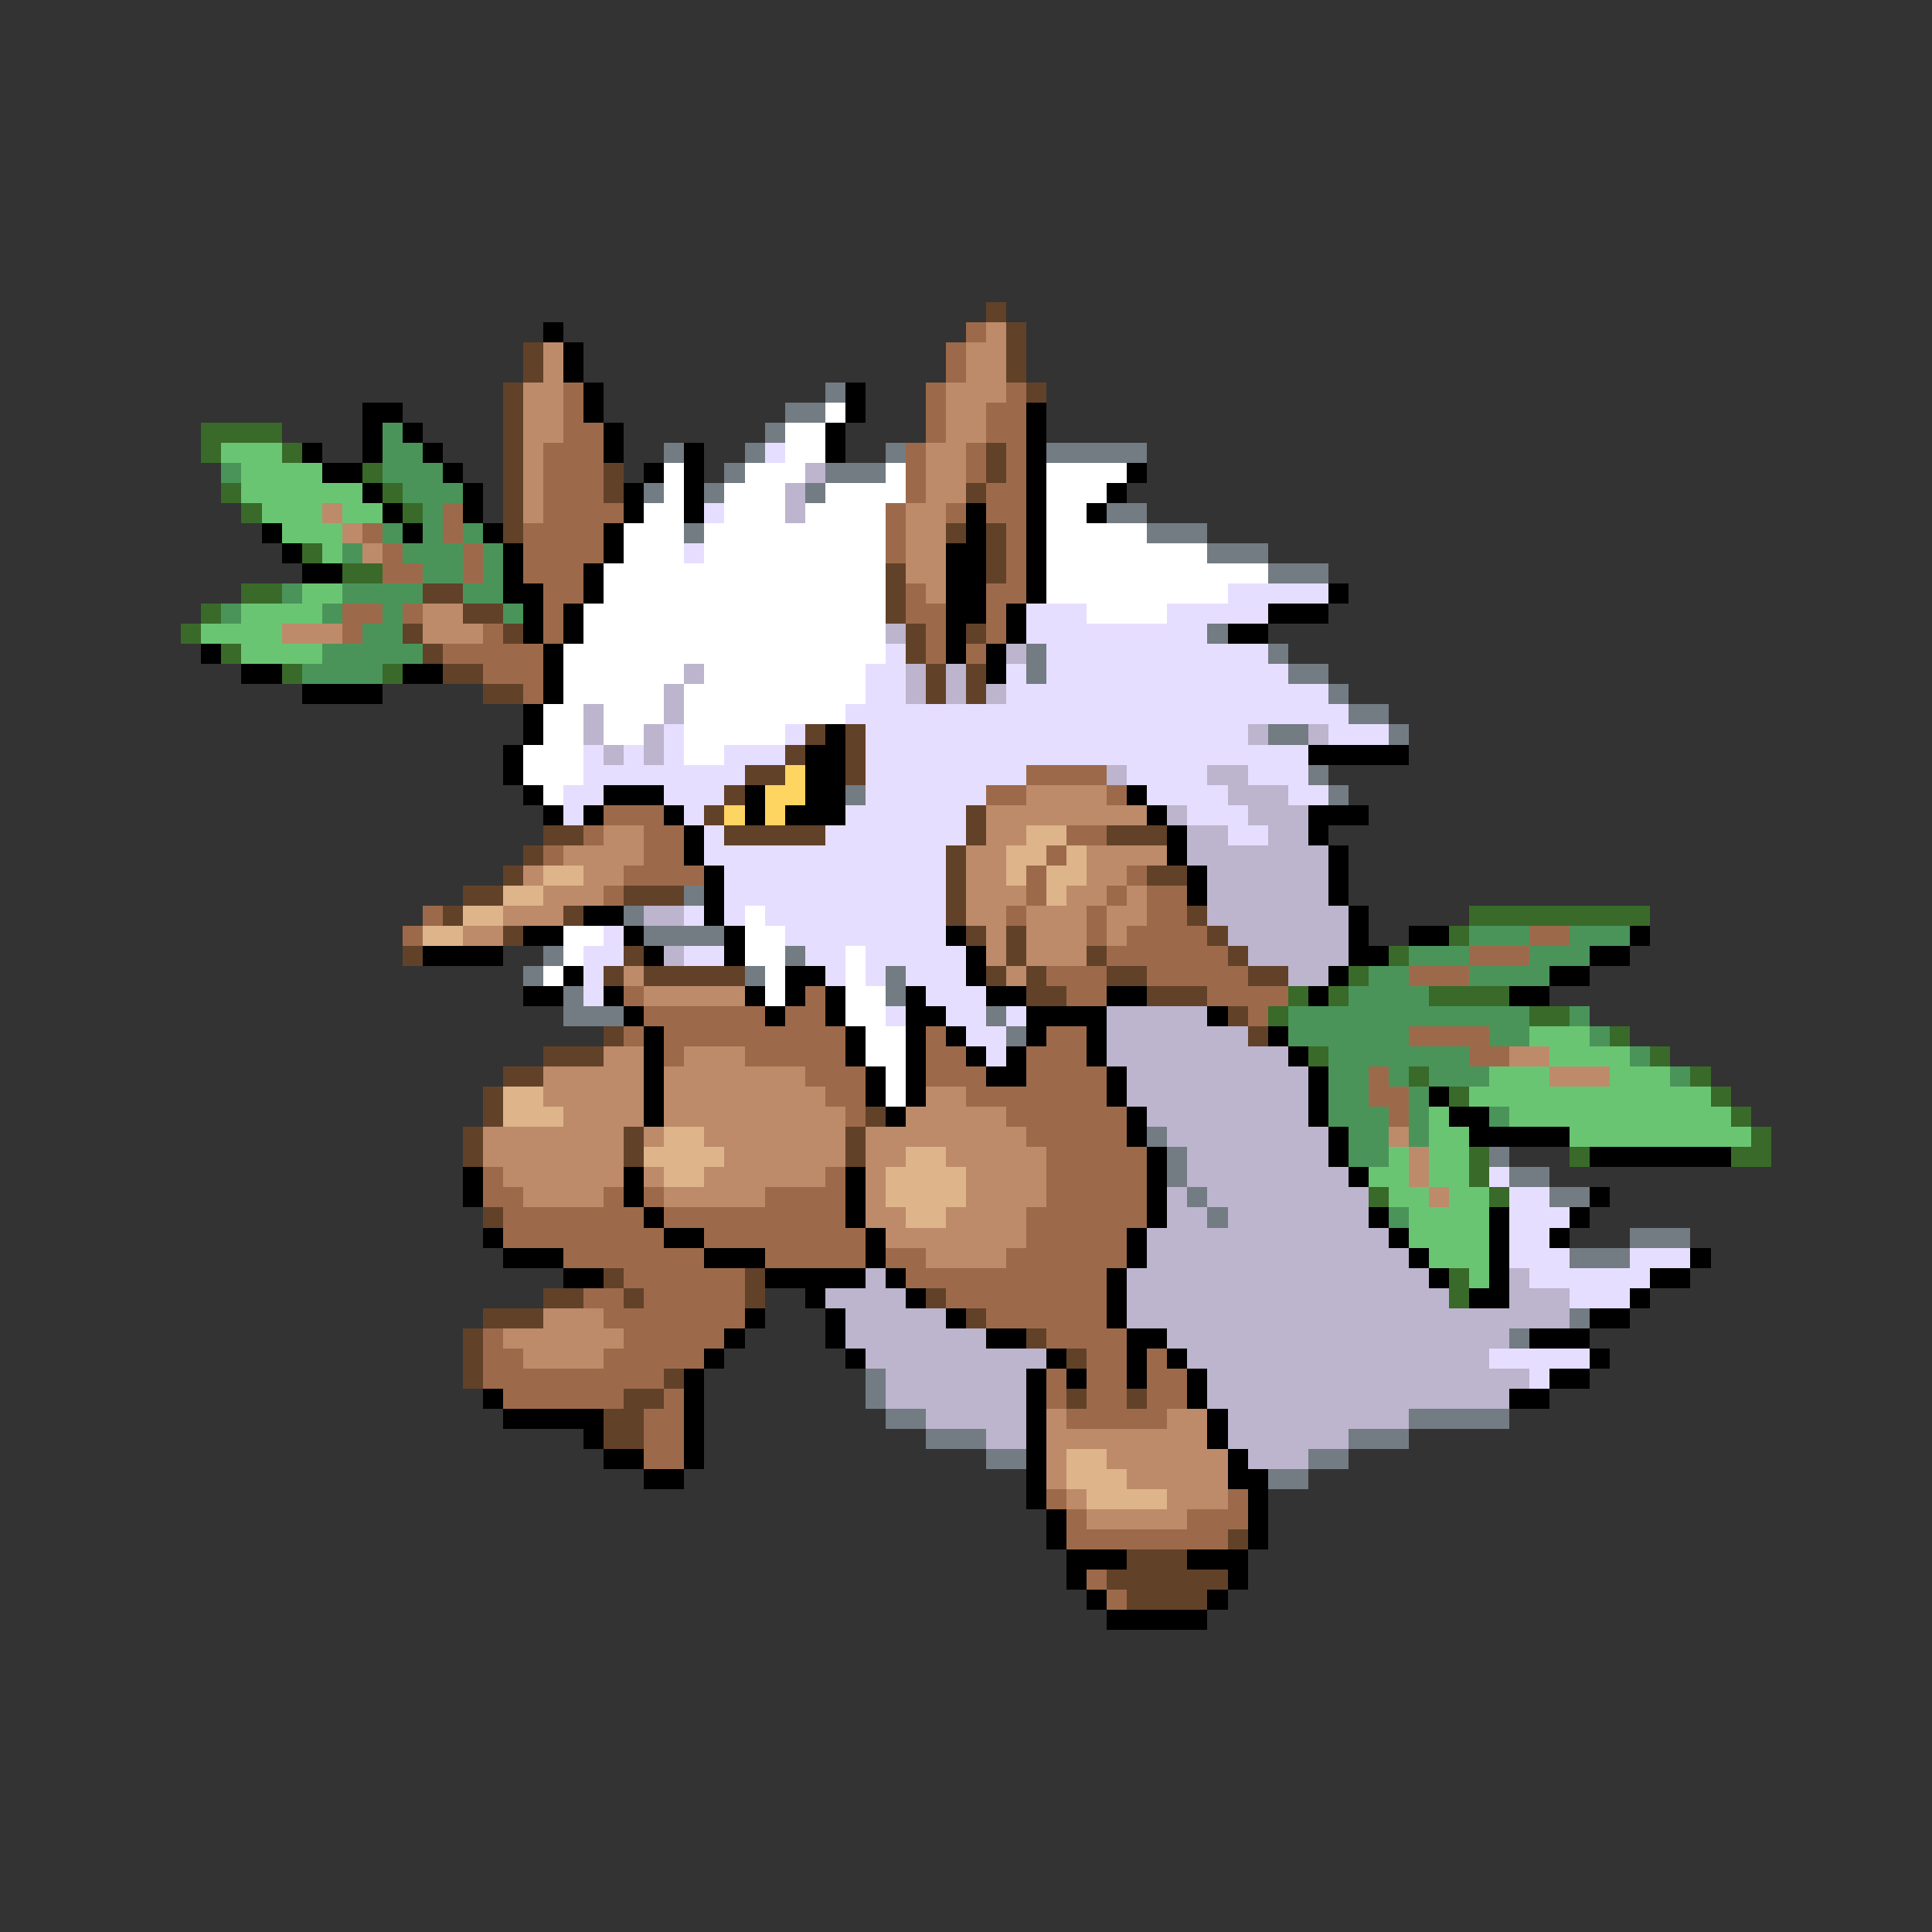 <svg xmlns="http://www.w3.org/2000/svg" viewBox="0 -0.5 96 96" shape-rendering="crispEdges">
<rect x="0" y="-0.5" width="96" height="96" fill="#333333" stroke="none"/>
<path stroke="#624129" d="M49 15h1M50 16h1M26 17h1M50 17h1M26 18h1M50 18h1M25 19h1M51 19h1M25 20h1M25 21h1M25 22h1M49 22h1M25 23h1M30 23h1M49 23h1M25 24h1M30 24h1M48 24h1M25 25h1M25 26h1M47 26h1M49 26h1M49 27h1M44 28h1M49 28h1M21 29h2M44 29h1M23 30h2M44 30h1M20 31h1M25 31h1M45 31h1M48 31h1M21 32h1M45 32h1M22 33h2M46 33h1M48 33h1M24 34h2M46 34h1M48 34h1M40 36h1M42 36h1M39 37h1M42 37h1M37 38h2M42 38h1M36 39h1M35 40h1M48 40h1M27 41h2M36 41h5M48 41h1M55 41h3M26 42h1M47 42h1M25 43h1M47 43h1M57 43h2M23 44h2M31 44h3M47 44h1M22 45h1M28 45h1M47 45h1M59 45h1M25 46h1M48 46h1M50 46h1M60 46h1M20 47h1M31 47h1M50 47h1M54 47h1M61 47h1M30 48h1M32 48h5M49 48h1M51 48h1M55 48h2M62 48h2M51 49h2M57 49h3M61 50h1M30 51h1M62 51h1M27 52h3M25 53h2M24 54h1M24 55h1M43 55h1M23 56h1M31 56h1M42 56h1M23 57h1M31 57h1M42 57h1M24 60h1M30 63h1M37 63h1M27 64h2M31 64h1M37 64h1M46 64h1M24 65h3M48 65h1M23 66h1M51 66h1M23 67h1M53 67h1M23 68h1M33 68h1M31 69h2M53 69h1M56 69h1M30 70h2M30 71h2M61 76h1M56 77h3M55 78h6M56 79h4" />
<path stroke="#000000" d="M27 16h1M28 17h1M28 18h1M29 19h1M42 19h1M18 20h2M29 20h1M42 20h1M51 20h1M18 21h1M20 21h1M30 21h1M41 21h1M51 21h1M15 22h1M18 22h1M21 22h1M30 22h1M34 22h1M41 22h1M51 22h1M16 23h2M22 23h1M32 23h1M34 23h1M51 23h1M56 23h1M18 24h1M23 24h1M31 24h1M34 24h1M51 24h1M55 24h1M19 25h1M23 25h1M31 25h1M34 25h1M48 25h1M51 25h1M54 25h1M13 26h1M20 26h1M24 26h1M30 26h1M48 26h1M51 26h1M14 27h1M25 27h1M30 27h1M47 27h2M51 27h1M15 28h2M25 28h1M29 28h1M47 28h2M51 28h1M25 29h2M29 29h1M47 29h2M51 29h1M66 29h1M26 30h1M28 30h1M47 30h2M50 30h1M63 30h3M26 31h1M28 31h1M47 31h1M50 31h1M61 31h2M10 32h1M27 32h1M47 32h1M49 32h1M12 33h2M20 33h2M27 33h1M49 33h1M15 34h4M27 34h1M26 35h1M26 36h1M41 36h1M25 37h1M40 37h2M65 37h5M25 38h1M40 38h2M26 39h1M30 39h3M37 39h1M40 39h2M56 39h1M27 40h1M29 40h1M33 40h1M37 40h1M39 40h3M57 40h1M65 40h3M34 41h1M58 41h1M65 41h1M34 42h1M58 42h1M66 42h1M35 43h1M59 43h1M66 43h1M35 44h1M59 44h1M66 44h1M29 45h2M35 45h1M67 45h1M26 46h2M31 46h1M36 46h1M47 46h1M67 46h1M70 46h2M81 46h1M21 47h4M32 47h1M36 47h1M48 47h1M67 47h2M79 47h2M28 48h1M39 48h2M48 48h1M66 48h1M77 48h2M26 49h2M30 49h1M37 49h1M39 49h1M41 49h1M45 49h1M49 49h2M55 49h2M65 49h1M75 49h2M31 50h1M38 50h1M41 50h1M45 50h2M51 50h4M60 50h1M32 51h1M42 51h1M45 51h1M47 51h1M51 51h1M54 51h1M63 51h1M32 52h1M42 52h1M45 52h1M48 52h1M50 52h1M54 52h1M64 52h1M32 53h1M43 53h1M45 53h1M49 53h2M55 53h1M65 53h1M32 54h1M43 54h1M45 54h1M55 54h1M65 54h1M71 54h1M32 55h1M44 55h1M56 55h1M65 55h1M72 55h2M56 56h1M66 56h1M73 56h5M57 57h1M66 57h1M79 57h7M23 58h1M31 58h1M42 58h1M57 58h1M67 58h1M23 59h1M31 59h1M42 59h1M57 59h1M79 59h1M32 60h1M42 60h1M57 60h1M68 60h1M74 60h1M78 60h1M24 61h1M33 61h2M43 61h1M56 61h1M69 61h1M74 61h1M77 61h1M25 62h3M35 62h3M43 62h1M56 62h1M70 62h1M74 62h1M84 62h1M28 63h2M38 63h5M44 63h1M55 63h1M71 63h1M74 63h1M82 63h2M40 64h1M45 64h1M55 64h1M73 64h2M81 64h1M37 65h1M41 65h1M47 65h1M55 65h1M79 65h2M36 66h1M41 66h1M49 66h2M56 66h2M76 66h3M35 67h1M42 67h1M52 67h1M56 67h1M58 67h1M79 67h1M34 68h1M51 68h1M53 68h1M56 68h1M59 68h1M77 68h2M24 69h1M34 69h1M51 69h1M59 69h1M75 69h2M25 70h5M34 70h1M51 70h1M60 70h1M29 71h1M34 71h1M51 71h1M60 71h1M30 72h2M34 72h1M51 72h1M61 72h1M32 73h2M51 73h1M61 73h2M51 74h1M62 74h1M52 75h1M62 75h1M52 76h1M62 76h1M53 77h3M59 77h3M53 78h1M61 78h1M54 79h1M60 79h1M55 80h5" />
<path stroke="#9c6a4a" d="M48 16h1M47 17h1M47 18h1M28 19h1M46 19h1M50 19h1M28 20h1M46 20h1M49 20h2M28 21h2M46 21h1M49 21h2M27 22h3M45 22h1M48 22h1M50 22h1M27 23h3M45 23h1M48 23h1M50 23h1M27 24h3M45 24h1M49 24h2M22 25h1M27 25h4M44 25h1M47 25h1M49 25h2M18 26h1M22 26h1M26 26h4M44 26h1M50 26h1M19 27h1M23 27h1M26 27h4M44 27h1M50 27h1M19 28h2M23 28h1M26 28h3M50 28h1M27 29h2M45 29h1M49 29h2M17 30h2M20 30h1M27 30h1M45 30h2M49 30h1M17 31h1M24 31h1M27 31h1M46 31h1M49 31h1M22 32h5M46 32h1M48 32h1M24 33h3M26 34h1M51 38h4M49 39h2M55 39h1M30 40h3M29 41h1M32 41h2M53 41h2M27 42h1M32 42h2M52 42h1M31 43h4M51 43h1M56 43h1M30 44h1M51 44h1M55 44h1M57 44h2M21 45h1M50 45h1M54 45h1M57 45h2M20 46h1M54 46h1M56 46h4M76 46h2M55 47h6M73 47h3M52 48h3M57 48h5M70 48h3M31 49h1M40 49h1M53 49h2M60 49h4M32 50h6M39 50h2M62 50h1M31 51h1M33 51h9M46 51h1M52 51h2M70 51h4M33 52h1M37 52h5M46 52h2M51 52h3M73 52h2M40 53h3M46 53h3M51 53h4M68 53h1M41 54h2M48 54h7M68 54h2M42 55h1M50 55h6M69 55h1M51 56h5M52 57h5M24 58h1M41 58h1M52 58h5M24 59h2M30 59h1M32 59h1M38 59h4M52 59h5M25 60h7M33 60h9M51 60h6M25 61h8M35 61h8M51 61h5M28 62h7M38 62h5M44 62h2M50 62h6M31 63h6M45 63h10M29 64h2M32 64h5M47 64h8M30 65h7M49 65h6M24 66h1M31 66h5M52 66h4M24 67h2M30 67h5M54 67h2M57 67h1M24 68h9M52 68h1M54 68h2M57 68h2M25 69h6M33 69h1M52 69h1M54 69h2M57 69h2M32 70h2M53 70h5M32 71h2M32 72h2M52 74h1M61 74h1M53 75h1M59 75h3M53 76h8M54 78h1M55 79h1" />
<path stroke="#bd8b6a" d="M49 16h1M27 17h1M48 17h2M27 18h1M48 18h2M26 19h2M47 19h3M26 20h2M47 20h2M26 21h2M47 21h2M26 22h1M46 22h2M26 23h1M46 23h2M26 24h1M46 24h2M16 25h1M26 25h1M45 25h2M17 26h1M45 26h2M18 27h1M45 27h2M45 28h2M46 29h1M21 30h2M14 31h3M21 31h3M51 39h4M49 40h8M30 41h2M49 41h2M28 42h4M48 42h2M54 42h4M26 43h1M29 43h2M48 43h2M54 43h2M27 44h3M48 44h3M53 44h2M56 44h1M25 45h3M48 45h2M51 45h3M55 45h2M23 46h2M49 46h1M51 46h3M55 46h1M49 47h1M51 47h3M31 48h1M50 48h1M32 49h5M30 52h2M34 52h3M75 52h2M27 53h5M33 53h7M77 53h3M27 54h5M33 54h8M46 54h2M28 55h4M33 55h9M45 55h5M24 56h7M32 56h1M35 56h7M43 56h8M69 56h1M24 57h7M36 57h6M43 57h2M47 57h5M70 57h1M25 58h6M32 58h1M35 58h6M43 58h1M48 58h4M70 58h1M26 59h4M33 59h5M43 59h1M48 59h4M71 59h1M43 60h2M47 60h4M44 61h7M46 62h4M27 65h3M25 66h6M26 67h4M52 70h1M58 70h2M52 71h8M52 72h1M55 72h6M52 73h1M56 73h5M53 74h1M58 74h3M54 75h5" />
<path stroke="#737b83" d="M41 19h1M39 20h2M38 21h1M33 22h1M37 22h1M44 22h1M52 22h5M36 23h1M41 23h3M32 24h1M35 24h1M40 24h1M55 25h2M34 26h1M57 26h3M60 27h3M63 28h3M60 31h1M51 32h1M63 32h1M51 33h1M64 33h2M66 34h1M67 35h2M63 36h2M69 36h1M65 38h1M42 39h1M66 39h1M34 44h1M31 45h1M32 46h4M27 47h1M39 47h1M26 48h1M37 48h1M44 48h1M28 49h1M44 49h1M28 50h3M49 50h1M50 51h1M57 56h1M58 57h1M74 57h1M58 58h1M75 58h2M59 59h1M77 59h2M60 60h1M81 61h3M78 62h3M78 65h1M75 66h1M43 68h1M43 69h1M44 70h2M70 70h5M46 71h3M67 71h3M49 72h2M65 72h2M63 73h2" />
<path stroke="#ffffff" d="M41 20h1M39 21h2M39 22h2M33 23h1M37 23h3M44 23h1M52 23h4M33 24h1M36 24h3M41 24h4M52 24h3M32 25h2M36 25h3M40 25h4M52 25h2M31 26h3M35 26h9M52 26h5M31 27h3M35 27h9M52 27h8M30 28h14M52 28h11M30 29h14M52 29h9M29 30h15M54 30h4M29 31h15M28 32h16M28 33h6M35 33h8M28 34h5M34 34h9M27 35h2M30 35h3M34 35h8M27 36h2M30 36h2M34 36h5M26 37h3M34 37h2M26 38h3M27 39h1M37 45h1M28 46h2M37 46h2M28 47h1M37 47h2M42 47h1M27 48h1M38 48h1M42 48h1M38 49h1M42 49h2M42 50h2M43 51h2M43 52h2M44 53h1M44 54h1" />
<path stroke="#396a29" d="M10 21h4M10 22h1M14 22h1M18 23h1M11 24h1M19 24h1M12 25h1M20 25h1M15 27h1M17 28h2M12 29h2M10 30h1M9 31h1M11 32h1M14 33h1M19 33h1M73 45h9M72 46h1M69 47h1M67 48h1M64 49h1M66 49h1M71 49h4M63 50h1M76 50h2M80 51h1M65 52h1M82 52h1M70 53h1M84 53h1M72 54h1M85 54h1M86 55h1M87 56h1M73 57h1M78 57h1M86 57h2M73 58h1M68 59h1M74 59h1M72 63h1M72 64h1" />
<path stroke="#4a945a" d="M19 21h1M19 22h2M11 23h1M19 23h3M20 24h3M21 25h1M19 26h1M21 26h1M23 26h1M17 27h1M20 27h3M24 27h1M21 28h2M24 28h1M14 29h1M17 29h4M23 29h2M11 30h1M16 30h1M19 30h1M25 30h1M18 31h2M16 32h5M15 33h4M73 46h3M78 46h3M70 47h3M76 47h3M68 48h2M73 48h4M67 49h4M64 50h12M78 50h1M64 51h6M74 51h2M79 51h1M66 52h7M81 52h1M66 53h2M69 53h1M71 53h3M83 53h1M66 54h2M70 54h1M66 55h3M70 55h1M74 55h1M67 56h2M70 56h1M67 57h2M69 60h1" />
<path stroke="#6ac573" d="M11 22h3M12 23h4M12 24h6M13 25h3M17 25h2M14 26h3M16 27h1M15 29h2M12 30h4M10 31h4M12 32h4M76 51h3M77 52h4M74 53h3M80 53h3M73 54h12M71 55h1M75 55h11M71 56h2M78 56h9M69 57h1M71 57h2M68 58h2M71 58h2M69 59h2M72 59h2M70 60h4M70 61h4M71 62h3M73 63h1" />
<path stroke="#e6deff" d="M38 22h1M35 25h1M34 27h1M61 29h5M51 30h3M58 30h5M51 31h9M44 32h1M52 32h11M43 33h2M50 33h1M52 33h12M43 34h2M50 34h16M42 35h25M33 36h1M39 36h1M43 36h19M66 36h3M29 37h1M31 37h1M33 37h1M36 37h3M43 37h22M29 38h8M43 38h8M56 38h4M62 38h3M28 39h2M33 39h3M43 39h6M57 39h4M64 39h2M28 40h1M34 40h1M42 40h6M59 40h3M35 41h1M41 41h7M61 41h2M35 42h12M36 43h11M36 44h11M34 45h1M36 45h1M38 45h9M30 46h1M39 46h8M29 47h2M34 47h2M40 47h2M43 47h5M29 48h1M41 48h1M43 48h1M45 48h3M29 49h1M46 49h3M44 50h1M47 50h2M50 50h1M48 51h2M49 52h1M74 58h1M75 59h2M75 60h3M75 61h2M75 62h3M81 62h3M76 63h6M78 64h3M74 67h5M76 68h1" />
<path stroke="#bdb4cd" d="M40 23h1M39 24h1M39 25h1M44 31h1M50 32h1M34 33h1M45 33h1M47 33h1M33 34h1M45 34h1M47 34h1M49 34h1M29 35h1M33 35h1M29 36h1M32 36h1M62 36h1M65 36h1M30 37h1M32 37h1M55 38h1M60 38h2M61 39h3M58 40h1M62 40h3M59 41h2M63 41h2M59 42h7M60 43h6M60 44h6M32 45h2M60 45h7M61 46h6M33 47h1M62 47h5M64 48h2M55 50h5M55 51h7M55 52h9M56 53h9M56 54h9M57 55h8M58 56h8M59 57h7M59 58h8M58 59h1M60 59h8M58 60h2M61 60h7M57 61h12M57 62h13M43 63h1M56 63h15M75 63h1M41 64h4M56 64h16M75 64h3M42 65h5M56 65h22M42 66h7M58 66h17M43 67h9M59 67h15M44 68h7M60 68h16M44 69h7M60 69h15M46 70h5M61 70h9M49 71h2M61 71h6M62 72h3" />
<path stroke="#ffd562" d="M39 38h1M38 39h2M36 40h1M38 40h1" />
<path stroke="#deb48b" d="M51 41h2M50 42h2M53 42h1M27 43h2M50 43h1M52 43h2M25 44h2M52 44h1M23 45h2M21 46h2M25 54h2M25 55h3M33 56h2M32 57h4M45 57h2M33 58h2M44 58h4M44 59h4M45 60h2M53 72h2M53 73h3M54 74h4" />
</svg>